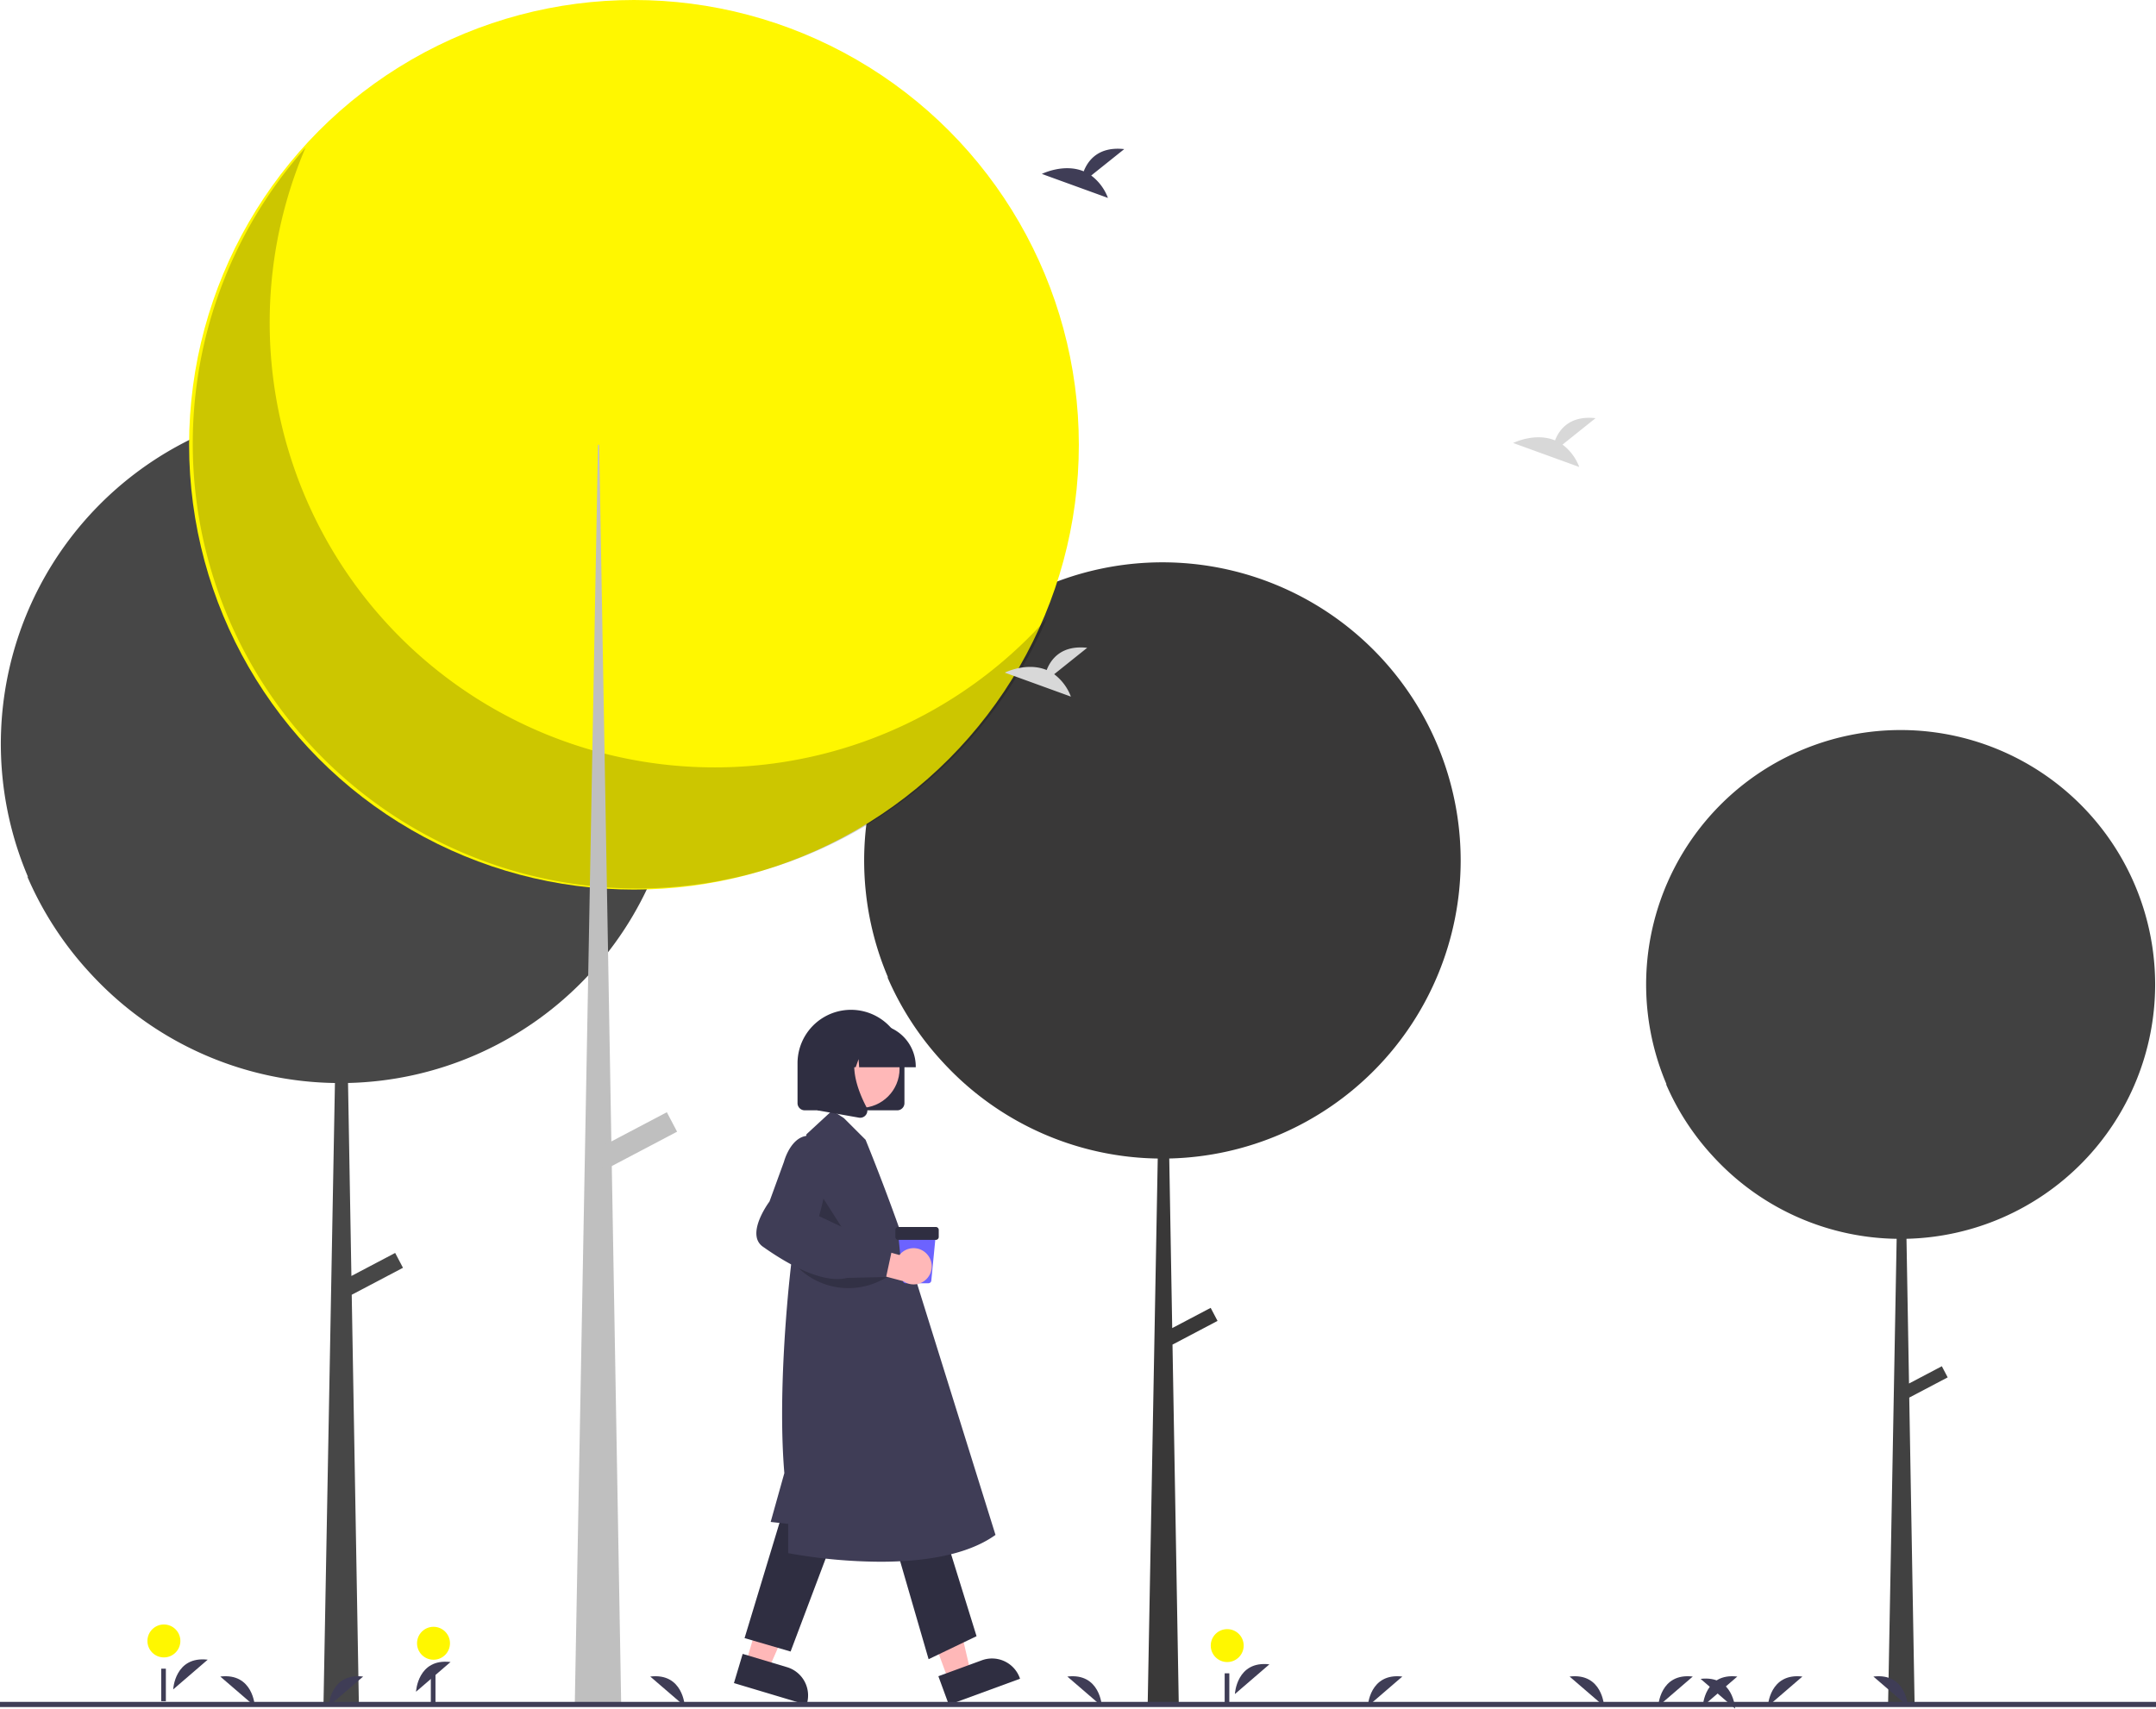 <svg xmlns="http://www.w3.org/2000/svg" width="847" height="671.34" viewBox="0 0 847 671.34"><defs><style>.a{fill:#ffb8b8;}.b{fill:#2f2e41;}.c{fill:#3f3d56;}.d{opacity:0.2;}.e{fill:#6c63ff;}.f{fill:#414141;}.g{fill:#393838;}.h{fill:#474747;}.i{fill:#fff700;}.j{fill:#bfbfbf;}.k{fill:#d8d8d8;}</style></defs><g transform="translate(0 -7.918)"><path class="a" d="M307.693,660.015l8.848,2.65,14.434-32.87-13.06-3.911Z" transform="translate(-14.7 1.318)"/><path class="b" d="M462.368,767.416l17.427,5.22h0a11.594,11.594,0,0,1,7.779,14.432l-.108.361-28.532-8.546Z" transform="translate(-170.599 -109.649)"/><path class="a" d="M390.774,667.2l8.673-3.18-8.137-34.964-12.8,4.693Z" transform="translate(-18.021 1.363)"/><path class="b" d="M543.4,776.165l17.08-6.262h0a11.593,11.593,0,0,1,14.875,6.894l.13.354L547.518,787.4Z" transform="translate(-174.751 -109.623)"/><path class="b" d="M322.533,600.868,307.464,650.6l18.082,5.274,17.33-45.961Z" transform="translate(-14.956 0.962)"/><path class="b" d="M369.121,612.1l13.563,46.714,18.836-9.041-13.562-43.7Z" transform="translate(-17.875 1.036)"/><path class="c" d="M518.769,734.206a206.894,206.894,0,0,1-35.963-3.317l-.3-.061V719.336l-6.887-.765,5.375-19.2c-2.505-29.576,1.055-67.031,2.207-77.812.264-2.528.438-3.947.438-3.947l6.044-51.372,10.112-9.334,4.594,2.99,8.522,8.521c9.905,24.377,17.765,47.326,17.815,48.8l33.218,106.449-.224.158C552.182,731.971,534.6,734.206,518.769,734.206Z" transform="translate(-172.857 -112.65)"/><path class="d" d="M337.741,477.181l-2.323,14.5,15.724,6.486Z" transform="translate(-15.847 -0.802)"/><path class="b" d="M524.679,557.389H488.324a2.824,2.824,0,0,1-2.821-2.821V538.9a21,21,0,1,1,42,0v15.67A2.824,2.824,0,0,1,524.679,557.389Z" transform="translate(-172.187 -113.206)"/><circle class="a" cx="15.395" cy="15.395" r="15.395" transform="translate(322.609 412.449)"/><path class="b" d="M532.318,540.386h-22.23l-.228-3.191-1.14,3.191H505.3l-.452-6.326-2.259,6.326h-6.623v-.313a16.629,16.629,0,0,1,16.61-16.61h3.134a16.629,16.629,0,0,1,16.611,16.61Z" transform="translate(-172.561 -113.126)"/><path class="b" d="M509.946,560.137a2.87,2.87,0,0,1-.5-.044l-16.278-2.872v-26.9h17.919l-.444.517c-6.172,7.2-1.522,18.871,1.8,25.188a2.779,2.779,0,0,1-.221,2.951A2.809,2.809,0,0,1,509.946,560.137Z" transform="translate(-172.021 -113.029)"/><path class="e" d="M538.2,624.1h-8.922a1.148,1.148,0,0,1-1.146-1.04l-1.786-18.306h14.787l-1.786,18.306a1.147,1.147,0,0,1-1.146,1.04Z" transform="translate(-173.473 -111.967)"/><path class="b" d="M541.119,607.1H526.38a1.153,1.153,0,0,1-1.151-1.152v-2.764a1.153,1.153,0,0,1,1.151-1.151h14.74a1.153,1.153,0,0,1,1.152,1.151v2.764A1.153,1.153,0,0,1,541.119,607.1Z" transform="translate(-173.478 -112.006)"/><path class="d" d="M483.892,616.064h0a28.278,28.278,0,0,0,33.945,6.861l3.351-1.658Z" transform="translate(-171.995 -111.806)"/><path class="a" d="M537.151,612.627a7.065,7.065,0,0,0-10.829.327l-15.544-4.364-4.956,8.8,22.038,5.854a7.1,7.1,0,0,0,9.29-10.617Z" transform="translate(-172.96 -111.913)"/><path class="c" d="M500.586,622.989c-7.39,0-17.39-4.333-29.26-12.725a5.813,5.813,0,0,1-2.448-3.984c-.876-5.547,4.535-13.046,5.066-13.765l5.688-15.62c.066-.254,1.9-7.012,6.5-9.417a7.544,7.544,0,0,1,6.3-.269c8.766,3.192,1.921,27.839.981,31.072l11.613,5.466,7.375,4.7,10.1,1.057-2.742,12.69-15.339.345A15.649,15.649,0,0,1,500.586,622.989Z" transform="translate(-171.64 -112.511)"/><path class="f" d="M1046.481,509.461a99.985,99.985,0,1,0-191.914,39.362c-.1-.109-.2-.214-.3-.324a100.066,100.066,0,0,0,18.21,28.179l.069.074c.614.669,1.232,1.335,1.864,1.988a99.681,99.681,0,0,0,70.521,30.685l-3.378,183.508h10.438l-2.113-121.117,15.1-7.949-2.3-4.375-12.892,6.788-.992-56.863a99.983,99.983,0,0,0,97.687-99.956Z" transform="translate(-199.816 -114.751)"/><path class="g" d="M754.381,461.654a117.173,117.173,0,1,0-224.911,46.13c-.115-.127-.233-.251-.347-.379a117.275,117.275,0,0,0,21.341,33.023l.081.087c.72.784,1.444,1.565,2.184,2.33a116.817,116.817,0,0,0,82.644,35.96L631.413,793.86h12.232L641.17,651.921l17.695-9.316-2.7-5.127-15.109,7.954-1.162-66.638a117.172,117.172,0,0,0,114.487-117.14Z" transform="translate(-180.545 -115.677)"/><path class="h" d="M423.008,416.688a133.341,133.341,0,1,0-255.945,52.494c-.13-.145-.265-.286-.395-.431a133.459,133.459,0,0,0,24.285,37.58l.092.1c.819.893,1.643,1.781,2.486,2.651A132.937,132.937,0,0,0,287.578,550l-4.506,244.73h13.92l-2.817-161.524,20.136-10.6-3.072-5.835-17.193,9.052-1.323-75.833A133.339,133.339,0,0,0,423.008,416.688Z" transform="translate(-155.995 -116.549)"/><circle class="i" cx="174.769" cy="174.769" r="174.769" transform="translate(74.291 7.918)"/><path class="d" d="M274.952,183.922a174.782,174.782,0,0,0,291.216,184.97,174.784,174.784,0,1,1-291.216-184.97Z" transform="translate(-154.936 -117.967)"/><path class="j" d="M246.16,187.616h.481l8.643,495.5H237.038Z" transform="translate(-11.241 -4.93)"/><rect class="j" width="32.649" height="8.642" transform="translate(233.083 460.144) rotate(-27.766)"/><path class="c" d="M665.115,783.141s.631-13.212,13.557-11.677" transform="translate(-179.977 -109.593)"/><circle class="i" cx="6.47" cy="6.47" r="6.47" transform="translate(475.65 648.035)"/><rect class="c" width="1.826" height="12.783" transform="translate(481.122 665.4)"/><path class="c" d="M223.083,781.34s.631-13.213,13.557-11.677" transform="translate(-155.044 -109.618)"/><circle class="i" cx="6.47" cy="6.47" r="6.47" transform="translate(57.917 646.21)"/><rect class="c" width="1.826" height="12.783" transform="translate(63.334 663.574)"/><path class="c" d="M327.514,782.241s.63-13.213,13.557-11.677" transform="translate(-164.077 -109.605)"/><circle class="i" cx="6.47" cy="6.47" r="6.47" transform="translate(163.837 647.123)"/><rect class="c" width="1.826" height="12.783" transform="translate(169.254 664.486)"/><path class="c" d="M605.516,194.843l12.977-10.379c-10.082-1.112-14.224,4.386-15.919,8.738-7.876-3.27-16.45,1.016-16.45,1.016l25.965,9.426A19.647,19.647,0,0,0,605.516,194.843Z" transform="translate(-176.828 -117.961)"/><path class="k" d="M800.1,299.084,813.077,288.7c-10.082-1.112-14.224,4.386-15.919,8.738-7.876-3.27-16.45,1.016-16.45,1.016l25.965,9.426A19.651,19.651,0,0,0,800.1,299.084Z" transform="translate(-186.251 -116.475)"/><path class="k" d="M590.228,388.037,603.2,377.658c-10.081-1.112-14.224,4.386-15.919,8.738-7.876-3.27-16.45,1.016-16.45,1.016l25.965,9.426A19.647,19.647,0,0,0,590.228,388.037Z" transform="translate(-176.088 -115.207)"/><path class="c" d="M839.655,787.869s.63-13.213,13.557-11.677" transform="translate(-188.197 -109.525)"/><path class="c" d="M719.919,787.869s.631-13.213,13.557-11.677" transform="translate(-182.558 -109.525)"/><path class="c" d="M283.289,787.869s.631-13.213,13.557-11.677" transform="translate(-154.185 -109.525)"/><path class="c" d="M893.671,787.869s.63-13.213,13.557-11.677" transform="translate(-199.143 -109.525)"/><path class="c" d="M868.464,787.869s.631-13.213,13.557-11.677" transform="translate(-199.503 -109.525)"/><path class="c" d="M816.656,787.869s-.631-13.213-13.557-11.677" transform="translate(-186.475 -109.525)"/><path class="c" d="M609.594,787.869s-.631-13.213-13.557-11.677" transform="translate(-176.723 -109.525)"/><path class="c" d="M437.643,787.869s-.631-13.213-13.557-11.677" transform="translate(-168.625 -109.525)"/><path class="c" d="M254.888,787.869s-.631-13.213-13.557-11.677" transform="translate(-154.783 -109.525)"/><path class="c" d="M948.094,787.869s-.63-13.213-13.557-11.677" transform="translate(-198.561 -109.525)"/><path class="c" d="M870.672,788.77s-.631-13.212-13.557-11.677" transform="translate(-189.019 -109.512)"/><rect class="c" width="847" height="2.029" transform="translate(0 676.617)"/></g></svg>